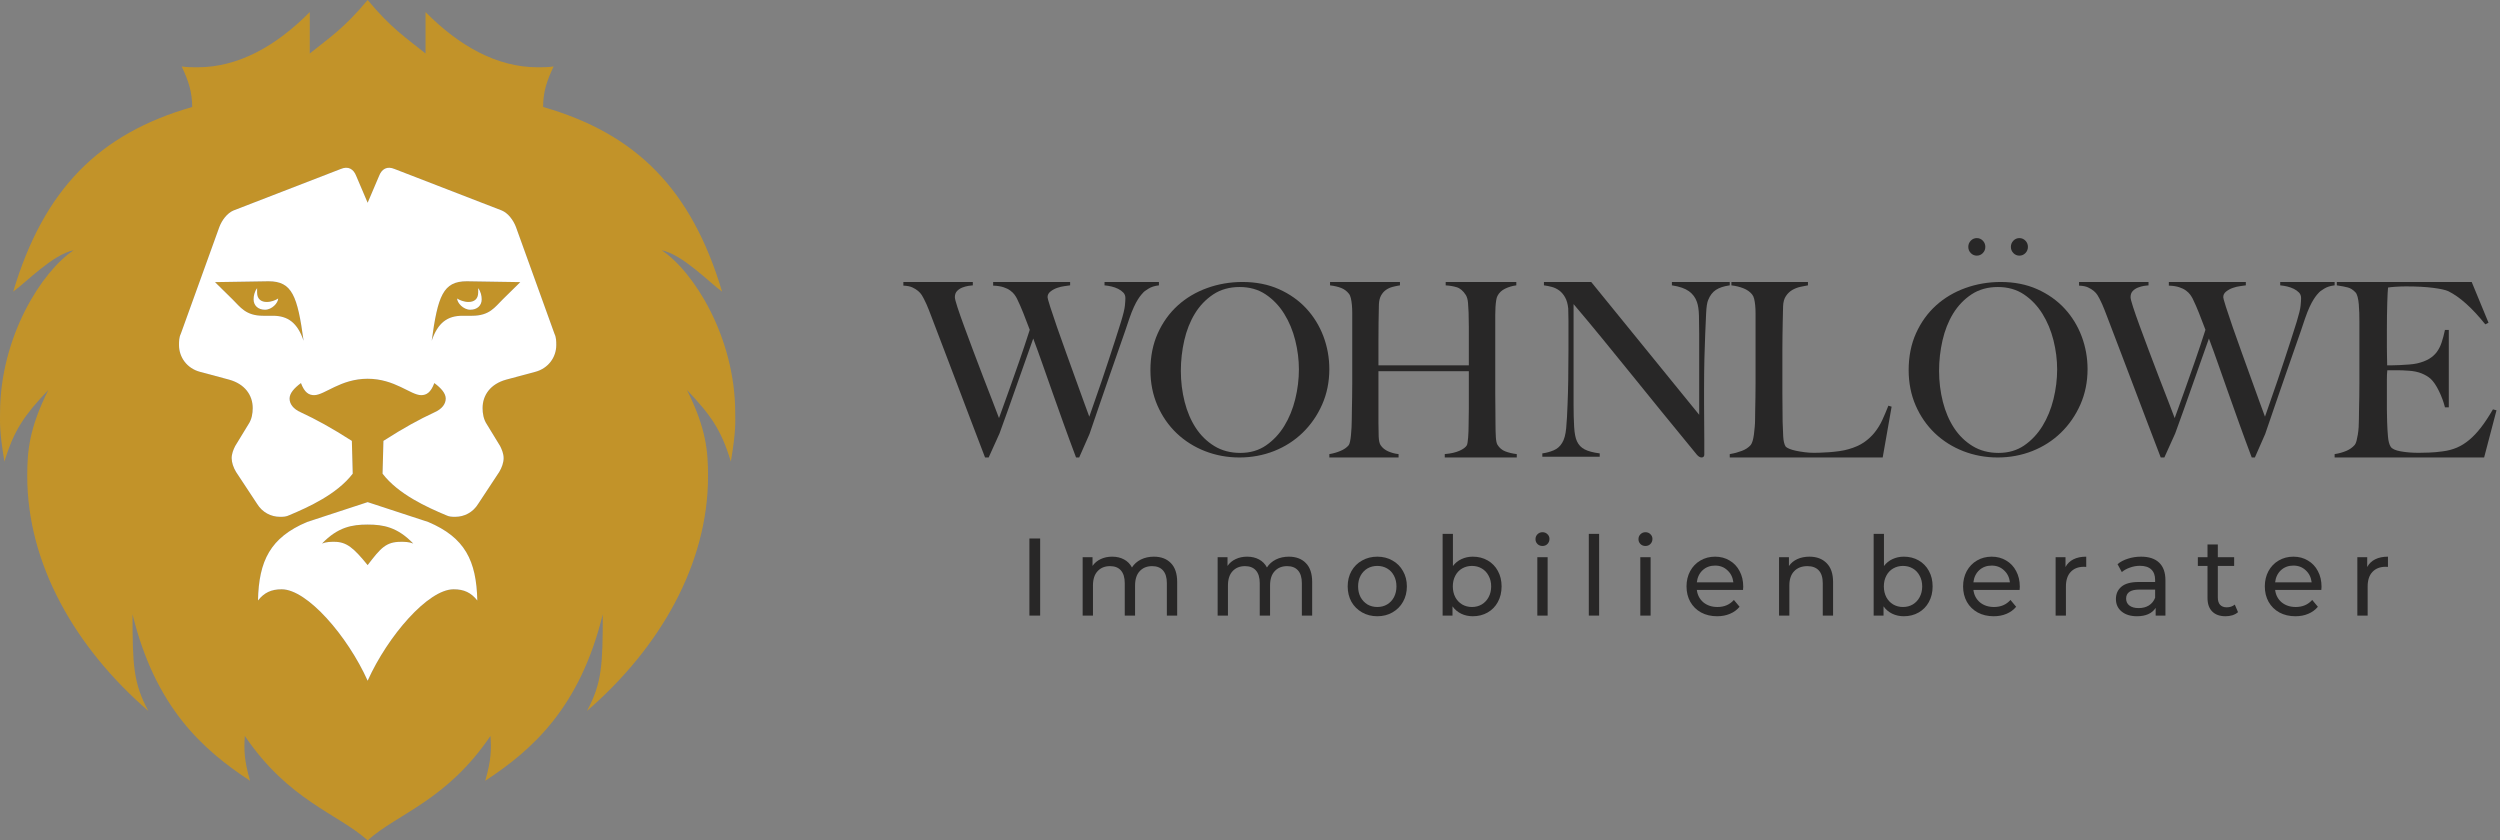<svg width="357" height="120" viewBox="0 0 357 120" fill="none" xmlns="http://www.w3.org/2000/svg">
<rect x="0" y="0" width="357" height="120" fill="#808080" stroke="none"/>
<path fill-rule="evenodd" clip-rule="evenodd" d="M65.278 42.628C65.654 42.875 66.281 43.121 66.907 43.121C67.659 43.121 68.285 42.751 68.285 41.766V41.15C68.661 41.642 68.787 42.258 68.787 42.751C68.787 43.614 68.16 44.23 67.157 44.23C66.155 44.23 65.278 43.244 65.278 42.628ZM61.646 48.665C62.522 46.078 63.901 45.092 66.03 45.092H67.409C69.914 45.092 70.666 43.861 71.793 42.751L74.299 40.287L66.656 40.164C63.274 40.164 62.522 42.258 61.646 48.665ZM45.986 77.618C46.612 77.371 47.238 77.371 47.739 77.371C49.493 77.371 50.496 78.234 52.5 80.698C54.38 78.234 55.131 77.371 57.261 77.371C57.762 77.371 58.388 77.371 59.014 77.618C56.76 75.277 54.755 74.907 52.5 74.907C50.245 74.907 48.24 75.277 45.986 77.618ZM36.84 85.749C36.966 80.082 38.594 76.756 43.855 74.538L52.5 71.704L61.145 74.538C66.406 76.756 68.034 80.082 68.16 85.749C67.283 84.641 66.281 84.148 64.777 84.148C61.145 84.148 55.381 90.8 52.5 97.207C49.619 90.8 43.855 84.148 40.223 84.148C38.719 84.148 37.717 84.641 36.84 85.749ZM36.214 42.751C36.214 42.258 36.339 41.642 36.715 41.15V41.766C36.715 42.751 37.341 43.121 38.093 43.121C38.719 43.121 39.346 42.875 39.721 42.628C39.721 43.244 38.845 44.23 37.842 44.23C36.84 44.23 36.214 43.614 36.214 42.751ZM30.702 40.287L33.207 42.751C34.334 43.861 35.087 45.092 37.592 45.092H38.97C41.099 45.092 42.477 46.078 43.355 48.665C42.477 42.258 41.726 40.164 38.344 40.164L30.702 40.287ZM25.565 49.281C25.565 48.788 25.565 48.173 25.816 47.679L31.328 32.403C31.704 31.417 32.455 30.431 33.332 30.061L48.617 24.148C49.744 23.655 50.496 24.148 50.871 25.133L52.5 28.953L54.129 25.133C54.504 24.148 55.255 23.655 56.384 24.148L71.668 30.061C72.545 30.431 73.296 31.417 73.672 32.403L79.184 47.679C79.435 48.173 79.435 48.788 79.435 49.281C79.435 51.006 78.308 52.607 76.428 53.1L72.294 54.209C70.039 54.825 68.912 56.427 68.912 58.275C68.912 59.014 69.037 59.877 69.537 60.615L71.417 63.696C71.668 64.189 71.918 64.805 71.918 65.421C71.918 66.037 71.668 66.776 71.291 67.392L68.285 71.951C67.534 73.183 66.281 73.799 65.028 73.799C64.527 73.799 64.151 73.799 63.65 73.552C61.019 72.443 56.885 70.595 54.63 67.639L54.755 62.957C57.637 61.109 59.891 59.877 62.021 58.891C63.149 58.398 63.65 57.659 63.65 56.92C63.65 56.181 63.024 55.441 62.021 54.702C61.52 56.057 60.894 56.427 60.142 56.427C58.639 56.427 56.384 54.086 52.5 54.086C48.617 54.086 46.361 56.427 44.858 56.427C44.106 56.427 43.48 56.057 42.979 54.702C41.976 55.441 41.35 56.181 41.35 56.92C41.35 57.659 41.852 58.398 42.979 58.891C45.109 59.877 47.363 61.109 50.245 62.957L50.37 67.639C48.116 70.595 43.981 72.443 41.35 73.552C40.849 73.799 40.473 73.799 39.972 73.799C38.719 73.799 37.467 73.183 36.715 71.951L33.708 67.392C33.332 66.776 33.082 66.037 33.082 65.421C33.082 64.805 33.332 64.189 33.583 63.696L35.462 60.615C35.963 59.877 36.089 59.014 36.089 58.275C36.089 56.427 34.961 54.825 32.706 54.209L28.572 53.1C26.692 52.607 25.565 51.006 25.565 49.281ZM0.008 59.014C0.008 60.246 -0.118 61.478 0.634 65.913C2.012 61.355 3.516 59.26 6.898 55.688C4.143 61.232 3.892 64.435 3.892 68.008C3.892 80.575 10.782 92.526 21.18 101.52C19.051 97.576 18.925 94.989 18.925 87.721C22.182 101.026 28.947 107.064 35.712 111.498C34.836 108.542 34.836 106.94 34.961 105.092C41.225 114.333 48.24 116.181 52.5 120C56.76 116.181 63.775 114.333 70.039 105.092C70.164 106.94 70.164 108.542 69.288 111.498C76.053 107.064 82.818 101.026 86.075 87.721C86.075 94.989 85.949 97.576 83.819 101.52C94.218 92.526 101.108 80.575 101.108 68.008C101.108 64.435 100.858 61.232 98.101 55.688C101.484 59.26 102.988 61.355 104.366 65.913C105.118 61.478 104.992 60.246 104.992 59.014C104.992 48.049 98.979 38.685 94.469 35.729C97.476 36.344 101.234 40.287 103.113 41.642C98.728 26.981 90.835 19.097 77.556 15.277C77.556 13.182 78.057 11.581 79.06 9.487C78.308 9.61 77.556 9.61 76.803 9.61C70.916 9.61 65.529 6.53 60.768 1.725V7.639C58.012 5.42 55.883 4.065 52.5 0C49.118 4.065 46.988 5.42 44.232 7.639V1.725C39.471 6.53 34.084 9.61 28.196 9.61C27.444 9.61 26.692 9.61 25.94 9.487C26.943 11.581 27.444 13.182 27.444 15.277C14.165 19.097 6.272 26.981 1.887 41.642C3.766 40.287 7.525 36.344 10.531 35.729C6.022 38.685 0.008 48.049 0.008 59.014Z" fill="#C29329"/>
<path fill-rule="evenodd" clip-rule="evenodd" d="M65.278 42.628C65.654 42.875 66.28 43.121 66.907 43.121C67.658 43.121 68.285 42.751 68.285 41.766V41.149C68.661 41.642 68.786 42.258 68.786 42.751C68.786 43.614 68.159 44.23 67.157 44.23C66.155 44.23 65.278 43.244 65.278 42.628ZM61.645 48.665C62.522 46.078 63.9 45.092 66.029 45.092H67.408C69.914 45.092 70.665 43.86 71.793 42.751L74.299 40.287L66.656 40.164C63.274 40.164 62.522 42.258 61.645 48.665ZM45.985 77.618C46.612 77.371 47.238 77.371 47.739 77.371C49.493 77.371 50.495 78.234 52.5 80.698C54.379 78.234 55.13 77.371 57.261 77.371C57.762 77.371 58.388 77.371 59.013 77.618C56.759 75.277 54.755 74.907 52.5 74.907C50.245 74.907 48.24 75.277 45.985 77.618ZM36.84 85.749C36.965 80.082 38.593 76.756 43.855 74.538L52.5 71.704L61.144 74.538C66.406 76.756 68.034 80.082 68.159 85.749C67.283 84.64 66.28 84.148 64.777 84.148C61.144 84.148 55.381 90.8 52.5 97.207C49.619 90.8 43.855 84.148 40.222 84.148C38.719 84.148 37.717 84.64 36.84 85.749ZM36.213 42.751C36.213 42.258 36.339 41.642 36.714 41.149V41.766C36.714 42.751 37.341 43.121 38.092 43.121C38.719 43.121 39.346 42.875 39.721 42.628C39.721 43.244 38.844 44.23 37.842 44.23C36.84 44.23 36.213 43.614 36.213 42.751ZM30.701 40.287L33.206 42.751C34.334 43.86 35.086 45.092 37.591 45.092H38.97C41.099 45.092 42.477 46.078 43.355 48.665C42.477 42.258 41.726 40.164 38.343 40.164L30.701 40.287ZM25.564 49.281C25.564 48.788 25.564 48.173 25.815 47.679L31.327 32.402C31.704 31.417 32.455 30.431 33.332 30.061L48.616 24.148C49.743 23.655 50.495 24.148 50.871 25.133L52.5 28.953L54.128 25.133C54.504 24.148 55.255 23.655 56.384 24.148L71.668 30.061C72.544 30.431 73.296 31.417 73.672 32.402L79.184 47.679C79.435 48.173 79.435 48.788 79.435 49.281C79.435 51.006 78.307 52.607 76.428 53.1L72.294 54.209C70.039 54.825 68.912 56.427 68.912 58.275C68.912 59.014 69.036 59.877 69.537 60.615L71.417 63.696C71.668 64.189 71.918 64.805 71.918 65.42C71.918 66.037 71.668 66.775 71.291 67.392L68.285 71.951C67.534 73.183 66.28 73.799 65.028 73.799C64.527 73.799 64.151 73.799 63.65 73.552C61.019 72.443 56.885 70.595 54.629 67.639L54.755 62.957C57.636 61.109 59.891 59.877 62.021 58.891C63.149 58.398 63.65 57.659 63.65 56.919C63.65 56.181 63.023 55.441 62.021 54.702C61.52 56.057 60.893 56.427 60.142 56.427C58.639 56.427 56.384 54.086 52.5 54.086C48.616 54.086 46.361 56.427 44.857 56.427C44.106 56.427 43.48 56.057 42.978 54.702C41.976 55.441 41.35 56.181 41.35 56.919C41.35 57.659 41.851 58.398 42.978 58.891C45.108 59.877 47.363 61.109 50.245 62.957L50.37 67.639C48.115 70.595 43.981 72.443 41.35 73.552C40.849 73.799 40.473 73.799 39.971 73.799C38.719 73.799 37.467 73.183 36.714 71.951L33.708 67.392C33.332 66.775 33.082 66.037 33.082 65.42C33.082 64.805 33.332 64.189 33.583 63.696L35.462 60.615C35.963 59.877 36.089 59.014 36.089 58.275C36.089 56.427 34.961 54.825 32.706 54.209L28.571 53.1C26.692 52.607 25.564 51.006 25.564 49.281Z" fill="white"/>
<path fill-rule="evenodd" clip-rule="evenodd" d="M214.963 64.459C214.495 64.281 214.118 63.965 213.842 63.518C213.717 63.323 213.638 62.945 213.606 62.396C213.573 61.838 213.557 61.216 213.557 60.548C213.557 59.736 213.551 58.968 213.54 58.263C213.529 57.589 213.523 56.914 213.523 56.258V44.942C213.523 44.573 213.535 44.208 213.556 43.857C213.578 43.503 213.61 43.18 213.655 42.895C213.697 42.617 213.76 42.399 213.845 42.244C214.078 41.799 214.445 41.454 214.935 41.219C215.432 40.982 215.947 40.827 216.467 40.759L216.529 40.75V40.266H206.445V40.756L206.513 40.759C207.009 40.782 207.516 40.868 208.016 41.016C208.504 41.161 208.947 41.541 209.33 42.143C209.499 42.431 209.601 42.81 209.633 43.269C209.665 43.72 209.693 44.179 209.716 44.633C209.738 45.411 209.749 46.078 209.749 46.672V52.17H196.842V48.748C196.842 47.862 196.847 46.96 196.859 46.068C196.869 45.12 196.886 44.241 196.908 43.457C196.929 42.941 197.037 42.511 197.228 42.177C197.42 41.842 197.657 41.576 197.933 41.387C198.212 41.197 198.527 41.054 198.87 40.965C199.217 40.874 199.548 40.804 199.853 40.759L199.914 40.749V40.266H189.929V40.751L189.992 40.759C190.556 40.827 191.067 40.947 191.512 41.118C191.949 41.286 192.322 41.564 192.621 41.944C192.746 42.097 192.841 42.314 192.904 42.589C192.969 42.876 193.019 43.199 193.051 43.547C193.084 43.903 193.1 44.29 193.1 44.7V54.7C193.1 55.375 193.095 56.055 193.084 56.723C193.073 57.381 193.062 57.986 193.051 58.54C193.04 59.08 193.034 59.523 193.034 59.856C193.034 60.217 193.023 60.606 193.002 61.011C192.978 61.425 192.952 61.791 192.919 62.133C192.887 62.474 192.842 62.779 192.788 63.041C192.735 63.295 192.668 63.477 192.589 63.58C192.333 63.894 191.953 64.16 191.459 64.373C190.962 64.589 190.434 64.745 189.889 64.837L189.83 64.846V65.328H199.716V64.842L199.652 64.836C199.198 64.79 198.727 64.663 198.251 64.46C197.782 64.258 197.414 63.964 197.159 63.585C196.991 63.344 196.896 62.916 196.875 62.31C196.853 61.696 196.842 61.045 196.842 60.376V53.009H209.749V58.403C209.749 59.195 209.737 59.986 209.716 60.756C209.716 61.025 209.71 61.315 209.699 61.618C209.688 61.913 209.671 62.204 209.65 62.48C209.628 62.752 209.601 62.994 209.568 63.201C209.529 63.445 209.489 63.546 209.462 63.59C209.294 63.874 208.939 64.138 208.405 64.374C207.864 64.611 207.183 64.767 206.378 64.836L206.313 64.841V65.328H216.595V64.843L216.533 64.836C215.966 64.767 215.438 64.639 214.963 64.459Z" fill="#282727"/>
<path fill-rule="evenodd" clip-rule="evenodd" d="M165.497 40.749V40.266H157.726V40.751L157.793 40.757C158.066 40.779 158.377 40.831 158.719 40.91C159.059 40.99 159.38 41.104 159.673 41.249C159.964 41.394 160.213 41.575 160.414 41.785C160.608 41.989 160.706 42.255 160.706 42.579C160.706 42.805 160.683 43.162 160.637 43.64C160.591 44.117 160.406 44.888 160.085 45.935C159.826 46.78 159.54 47.678 159.237 48.605L158.301 51.465C157.995 52.401 157.681 53.346 157.366 54.272C157.063 55.166 156.771 56.006 156.5 56.77C156.24 57.5 156.019 58.137 155.841 58.667C155.718 59.035 155.621 59.314 155.55 59.501C155.387 59.06 155.149 58.414 154.838 57.562C154.483 56.599 154.081 55.485 153.642 54.254C153.2 53.016 152.733 51.723 152.256 50.411C151.767 49.069 151.324 47.823 150.94 46.707C150.554 45.592 150.227 44.619 149.969 43.814C149.658 42.843 149.592 42.531 149.592 42.441C149.592 42.117 149.724 41.854 149.998 41.637C150.28 41.413 150.599 41.237 150.946 41.115C151.297 40.991 151.654 40.905 152.005 40.86C152.358 40.815 152.61 40.78 152.753 40.756L152.815 40.746V40.266H141.821V40.789L141.892 40.791C142.435 40.814 142.906 40.888 143.293 41.012C143.675 41.135 144 41.294 144.259 41.484C144.517 41.674 144.722 41.871 144.867 42.07C145.014 42.273 145.134 42.467 145.224 42.646C145.546 43.311 145.849 43.999 146.123 44.691C146.399 45.389 146.71 46.197 147.049 47.096C146.546 48.665 146.036 50.192 145.533 51.636C145.019 53.109 144.553 54.431 144.147 55.564C143.731 56.724 143.384 57.689 143.107 58.458C142.898 59.04 142.748 59.454 142.657 59.7C142.406 59.026 142.092 58.203 141.721 57.251C141.305 56.182 140.861 55.034 140.387 53.805C139.912 52.572 139.435 51.315 138.967 50.066C138.494 48.803 138.06 47.637 137.668 46.568C137.279 45.514 136.959 44.599 136.716 43.849C136.477 43.113 136.355 42.639 136.355 42.441C136.355 42.071 136.459 41.776 136.664 41.562C136.875 41.341 137.128 41.173 137.417 41.063C137.708 40.951 137.995 40.871 138.269 40.825C138.541 40.78 138.735 40.757 138.845 40.757H138.919V40.266H129V40.789L129.071 40.791C129.567 40.814 129.977 40.899 130.29 41.044C130.606 41.189 130.881 41.36 131.105 41.55C131.33 41.74 131.506 41.938 131.627 42.135C131.753 42.34 131.851 42.512 131.918 42.647C132.049 42.906 132.177 43.171 132.299 43.437C132.414 43.691 132.524 43.956 132.626 44.224C132.73 44.5 132.845 44.799 132.973 45.122C133.099 45.443 133.244 45.822 133.405 46.258C133.96 47.706 134.514 49.159 135.068 50.617L136.784 55.132C137.223 56.286 137.673 57.476 138.137 58.7L138.621 59.974C139.254 61.647 139.935 63.432 140.648 65.281L140.666 65.328H141.18L142.727 61.903C143.12 60.823 143.524 59.703 143.94 58.542C144.358 57.377 144.777 56.189 145.187 55.009C145.601 53.821 146.021 52.633 146.435 51.477C146.807 50.44 147.18 49.386 147.546 48.344C148.001 49.555 148.454 50.805 148.894 52.063C149.356 53.385 149.835 54.746 150.332 56.147C150.829 57.548 151.348 59.008 151.892 60.524C152.426 62.016 153.014 63.616 153.642 65.281L153.66 65.328H154.106L155.583 61.97C156.015 60.681 156.493 59.284 157.004 57.818C157.511 56.359 158.014 54.906 158.511 53.458C158.994 52.05 159.489 50.629 159.983 49.238C160.464 47.885 160.895 46.626 161.266 45.498C161.494 44.838 161.715 44.277 161.922 43.833C162.127 43.389 162.324 43.022 162.505 42.74C162.687 42.458 162.848 42.234 162.985 42.075C163.122 41.916 163.226 41.802 163.299 41.727C163.343 41.669 163.499 41.536 163.99 41.229C164.383 40.983 164.868 40.824 165.432 40.757L165.497 40.749Z" fill="#282727"/>
<path fill-rule="evenodd" clip-rule="evenodd" d="M288.371 36.506C288.704 36.506 288.994 36.383 289.231 36.139H289.231C289.467 35.895 289.587 35.597 289.587 35.253C289.587 34.909 289.467 34.611 289.231 34.368C288.994 34.124 288.704 34 288.371 34C288.037 34 287.748 34.124 287.511 34.368C287.274 34.611 287.154 34.909 287.154 35.253C287.154 35.598 287.274 35.895 287.511 36.139C287.748 36.383 288.037 36.506 288.371 36.506Z" fill="#282727"/>
<path fill-rule="evenodd" clip-rule="evenodd" d="M282.289 36.506C282.623 36.506 282.912 36.383 283.149 36.139C283.385 35.895 283.505 35.597 283.505 35.253C283.505 34.91 283.385 34.612 283.149 34.368C282.912 34.124 282.623 34 282.289 34C281.956 34 281.666 34.124 281.429 34.368C281.192 34.612 281.072 34.91 281.072 35.253C281.072 35.597 281.192 35.895 281.429 36.139C281.666 36.383 281.956 36.506 282.289 36.506Z" fill="#282727"/>
<path fill-rule="evenodd" clip-rule="evenodd" d="M185.484 52.746C185.484 54.157 185.308 55.588 184.96 57C184.614 58.41 184.087 59.697 183.394 60.828C182.703 61.956 181.826 62.889 180.79 63.604C179.757 64.315 178.523 64.676 177.122 64.676C175.72 64.676 174.473 64.348 173.417 63.703C172.359 63.056 171.466 62.186 170.764 61.114C170.059 60.04 169.522 58.781 169.165 57.373C168.806 55.962 168.625 54.474 168.625 52.949C168.625 51.493 168.79 50.032 169.114 48.609C169.438 47.187 169.948 45.9 170.63 44.782C171.31 43.667 172.192 42.744 173.25 42.042C174.306 41.341 175.574 40.986 177.021 40.986C178.443 40.986 179.695 41.341 180.74 42.041C181.788 42.744 182.675 43.673 183.378 44.8C184.082 45.93 184.614 47.206 184.961 48.593C185.308 49.983 185.484 51.381 185.484 52.746ZM186.523 44.034C185.459 42.891 184.146 41.967 182.622 41.288C181.097 40.61 179.348 40.266 177.427 40.266C175.665 40.266 173.965 40.558 172.373 41.134C170.779 41.711 169.369 42.548 168.182 43.623C166.995 44.699 166.037 46.03 165.337 47.58C164.636 49.13 164.28 50.902 164.28 52.848C164.28 54.681 164.619 56.384 165.286 57.911C165.952 59.438 166.875 60.769 168.029 61.867C169.183 62.966 170.547 63.827 172.083 64.425C173.619 65.024 175.269 65.328 176.987 65.328C178.726 65.328 180.394 65.019 181.942 64.408C183.491 63.796 184.866 62.913 186.029 61.783C187.195 60.65 188.129 59.296 188.806 57.759C189.484 56.221 189.828 54.523 189.828 52.712C189.828 51.084 189.542 49.501 188.977 48.008C188.412 46.516 187.587 45.179 186.523 44.034Z" fill="#282727"/>
<path fill-rule="evenodd" clip-rule="evenodd" d="M238.747 40.747L238.807 40.757C239.839 40.915 240.639 41.195 241.184 41.589C241.726 41.98 242.108 42.495 242.321 43.122C242.492 43.595 242.59 44.253 242.611 45.079C242.633 45.926 242.645 46.812 242.645 47.714V59.232L227.244 40.291L227.223 40.266H220.473V40.748L220.534 40.757C220.881 40.803 221.248 40.878 221.622 40.978C221.995 41.08 222.345 41.25 222.664 41.485C222.981 41.718 223.26 42.046 223.495 42.461C223.73 42.877 223.88 43.417 223.944 44.064C223.966 44.728 223.977 45.295 223.977 45.749V49.955C223.977 51.482 223.966 52.936 223.944 54.277C223.922 55.618 223.889 56.794 223.846 57.775C223.802 59.071 223.737 60.206 223.65 61.147C223.564 62.073 223.37 62.78 223.07 63.252C222.774 63.742 222.367 64.097 221.86 64.308C221.345 64.523 220.822 64.666 220.305 64.735L220.244 64.743V65.225H228.44V64.742L228.378 64.735C227.494 64.621 226.791 64.432 226.288 64.173C225.792 63.918 225.423 63.529 225.19 63.017C224.977 62.568 224.841 61.871 224.788 60.943C224.734 60.013 224.706 58.947 224.706 57.777V43.426C226.142 45.117 227.521 46.772 228.808 48.348C230.14 49.979 231.499 51.651 232.885 53.361C234.271 55.073 235.729 56.871 237.257 58.755C238.774 60.624 240.482 62.711 242.337 64.962C242.571 65.209 242.78 65.328 242.976 65.328C243.104 65.328 243.203 65.292 243.271 65.221C243.339 65.15 243.373 65.057 243.373 64.945V62.706C243.373 61.882 243.367 61.041 243.357 60.206C243.346 59.395 243.341 58.566 243.341 57.743V55.537C243.341 53.993 243.357 52.538 243.389 51.214C243.424 49.835 243.462 48.691 243.504 47.717C243.548 46.661 243.591 45.667 243.635 44.737C243.678 43.82 243.775 43.185 243.925 42.848C244.179 42.201 244.55 41.714 245.027 41.4C245.507 41.086 246.153 40.87 246.948 40.757L247.008 40.748V40.266H238.747V40.747Z" fill="#282727"/>
<path fill-rule="evenodd" clip-rule="evenodd" d="M325.615 40.751L325.682 40.757C325.955 40.78 326.266 40.831 326.608 40.91C326.947 40.99 327.268 41.103 327.562 41.249C327.852 41.394 328.102 41.575 328.304 41.785C328.5 41.991 328.595 42.251 328.595 42.579C328.595 42.804 328.572 43.161 328.526 43.64C328.481 44.117 328.295 44.889 327.974 45.935C327.72 46.764 327.435 47.662 327.126 48.605L326.19 51.465C325.88 52.413 325.565 53.358 325.255 54.272C324.947 55.181 324.656 56.021 324.389 56.77C324.125 57.511 323.904 58.149 323.731 58.667C323.605 59.041 323.508 59.316 323.439 59.501C323.276 59.06 323.039 58.414 322.726 57.562C322.352 56.544 321.95 55.431 321.531 54.254C321.092 53.025 320.629 51.744 320.145 50.411C319.659 49.078 319.216 47.832 318.829 46.708C318.438 45.577 318.111 44.603 317.859 43.814C317.547 42.844 317.481 42.532 317.481 42.441C317.481 42.117 317.614 41.854 317.886 41.637C318.169 41.413 318.488 41.237 318.835 41.115C319.187 40.991 319.543 40.905 319.893 40.86C320.247 40.815 320.499 40.78 320.642 40.756L320.704 40.746V40.266H309.71V40.789L309.781 40.791C310.324 40.814 310.795 40.888 311.182 41.012C311.564 41.135 311.889 41.294 312.148 41.484C312.406 41.674 312.611 41.871 312.756 42.07C312.902 42.272 313.022 42.466 313.113 42.645C313.437 43.313 313.738 44.001 314.011 44.691C314.281 45.372 314.593 46.181 314.938 47.096C314.432 48.67 313.922 50.198 313.421 51.636C312.895 53.146 312.442 54.431 312.036 55.564C311.62 56.724 311.273 57.689 310.996 58.458C310.791 59.026 310.639 59.448 310.546 59.701C310.292 59.02 309.978 58.196 309.61 57.251C309.194 56.182 308.749 55.034 308.275 53.805C307.8 52.572 307.323 51.315 306.855 50.066C306.382 48.803 305.948 47.637 305.556 46.568C305.162 45.498 304.842 44.583 304.604 43.849C304.365 43.113 304.244 42.641 304.244 42.441C304.244 42.071 304.348 41.776 304.552 41.562C304.764 41.34 305.017 41.173 305.306 41.063C305.597 40.951 305.884 40.871 306.157 40.825C306.428 40.78 306.623 40.757 306.734 40.757H306.808V40.266H296.889V40.789L296.959 40.791C297.455 40.814 297.866 40.899 298.178 41.044C298.495 41.19 298.769 41.36 298.993 41.55C299.218 41.74 299.394 41.937 299.515 42.135C299.642 42.341 299.739 42.513 299.807 42.647C299.936 42.902 300.06 43.16 300.187 43.437C300.306 43.698 300.415 43.963 300.514 44.224C300.618 44.501 300.733 44.799 300.861 45.122C300.988 45.443 301.132 45.822 301.295 46.259C301.849 47.706 302.403 49.159 302.957 50.617L304.672 55.132C305.111 56.286 305.562 57.476 306.026 58.7L306.508 59.974C307.127 61.606 307.809 63.391 308.536 65.281L308.554 65.328H309.069L310.615 61.903C311.008 60.823 311.412 59.703 311.828 58.542C312.246 57.378 312.666 56.189 313.076 55.009C313.514 53.754 313.922 52.598 314.323 51.477C314.704 50.415 315.078 49.362 315.434 48.344C315.892 49.563 316.345 50.813 316.782 52.063C317.245 53.385 317.723 54.746 318.221 56.147C318.717 57.548 319.237 59.008 319.78 60.524C320.315 62.02 320.905 63.62 321.531 65.281L321.549 65.328H321.995L323.471 61.97C323.906 60.675 324.384 59.279 324.893 57.818C325.4 56.359 325.903 54.906 326.4 53.458C326.878 52.064 327.374 50.644 327.872 49.238C328.348 47.896 328.78 46.638 329.155 45.498C329.384 44.835 329.605 44.276 329.81 43.833C330.022 43.379 330.213 43.022 330.395 42.74C330.575 42.459 330.736 42.236 330.874 42.075C331.015 41.911 331.116 41.801 331.189 41.727C331.232 41.669 331.387 41.536 331.879 41.229C332.272 40.983 332.757 40.824 333.321 40.757L333.386 40.749V40.266H325.615V40.751Z" fill="#282727"/>
<path fill-rule="evenodd" clip-rule="evenodd" d="M355.993 58.455L355.964 58.505C355.391 59.489 354.827 60.342 354.288 61.04C353.752 61.735 353.19 62.33 352.618 62.811C352.048 63.289 351.447 63.663 350.834 63.924C350.218 64.186 349.537 64.365 348.807 64.455C348.145 64.547 347.5 64.605 346.89 64.627C346.294 64.65 345.788 64.662 345.385 64.662C344.467 64.662 343.608 64.592 342.833 64.456C342.071 64.321 341.586 64.1 341.391 63.796C341.19 63.486 341.06 63.002 341.004 62.359C340.946 61.706 340.905 61.003 340.883 60.272C340.883 60.042 340.877 59.756 340.865 59.421C340.853 59.09 340.847 58.736 340.847 58.369V54.217C340.847 53.64 340.868 53.188 340.908 52.871H342.438C342.657 52.871 342.889 52.877 343.128 52.888C343.358 52.9 343.647 52.918 343.994 52.94C344.678 52.986 345.283 53.112 345.791 53.315C346.301 53.519 346.742 53.783 347.102 54.096C347.51 54.482 347.907 55.068 348.282 55.84C348.659 56.613 348.942 57.377 349.126 58.11L349.14 58.165H349.688V47.117H349.138L349.126 47.176C348.99 47.811 348.833 48.397 348.661 48.916C348.49 49.425 348.26 49.878 347.977 50.262C347.696 50.644 347.324 50.975 346.872 51.246C346.416 51.519 345.841 51.737 345.16 51.895C344.861 51.963 344.486 52.016 344.045 52.049C343.565 52.086 343.123 52.114 342.694 52.135C342.256 52.158 341.855 52.17 341.502 52.17H340.883V51.863C340.883 51.656 340.877 51.358 340.865 50.978C340.853 50.6 340.847 50.106 340.847 49.51V47.295C340.847 45.781 340.866 44.431 340.9 43.283C340.933 42.17 340.971 41.442 341.014 41.06C341.247 41.018 341.605 40.981 342.079 40.95C342.595 40.916 343.101 40.898 343.582 40.898C345.096 40.898 346.399 40.968 347.456 41.105C348.506 41.242 349.233 41.403 349.616 41.582C351.24 42.382 353.005 43.958 354.861 46.269L354.899 46.315L355.36 46.085L352.958 40.266H333.697V40.749L333.76 40.759C334.378 40.85 334.889 40.949 335.277 41.051C335.655 41.151 336.016 41.383 336.354 41.741C336.482 41.869 336.585 42.085 336.663 42.383C336.743 42.688 336.8 43.039 336.834 43.426C336.868 43.807 336.891 44.225 336.904 44.667C336.915 45.103 336.921 45.533 336.921 45.946V54.7C336.921 55.389 336.915 56.07 336.904 56.723L336.895 57.185C336.886 57.667 336.877 58.118 336.869 58.54C336.857 59.077 336.852 59.519 336.852 59.856C336.852 60.215 336.84 60.592 336.817 60.977C336.794 61.352 336.754 61.715 336.697 62.059C336.639 62.406 336.575 62.712 336.508 62.97C336.441 63.223 336.353 63.417 336.246 63.545C335.93 63.905 335.525 64.19 335.042 64.391C334.553 64.596 334.016 64.746 333.447 64.837L333.385 64.846V65.328H354.733L356.481 58.664L356.5 58.593L355.993 58.455Z" fill="#282727"/>
<path fill-rule="evenodd" clip-rule="evenodd" d="M269.635 57.995C269.368 58.678 269.084 59.346 268.792 59.98C268.502 60.608 268.141 61.197 267.719 61.731C267.297 62.265 266.784 62.743 266.196 63.152C265.608 63.561 264.859 63.895 263.967 64.146C263.591 64.259 263.151 64.351 262.659 64.42C262.167 64.489 261.679 64.541 261.21 64.576C260.736 64.61 260.3 64.634 259.911 64.644C259.54 64.655 259.242 64.662 259.051 64.662C258.602 64.662 258.15 64.633 257.707 64.576C257.254 64.518 256.835 64.449 256.461 64.369C256.085 64.29 255.76 64.193 255.494 64.079C255.236 63.97 255.063 63.86 254.985 63.762C254.791 63.451 254.675 62.963 254.642 62.309C254.607 61.622 254.579 60.913 254.557 60.202C254.557 59.421 254.552 58.705 254.54 58.073C254.529 57.46 254.524 56.837 254.524 56.222V49.925C254.524 49.219 254.529 48.543 254.54 47.92L254.574 45.947C254.586 45.267 254.603 44.523 254.625 43.734C254.647 43.128 254.784 42.635 255.035 42.268C255.286 41.899 255.59 41.609 255.941 41.407C256.293 41.205 256.673 41.056 257.071 40.966C257.472 40.874 257.823 40.805 258.115 40.759L258.176 40.748V40.266H247.245V40.751L247.308 40.759C247.885 40.827 248.442 40.966 248.964 41.17C249.479 41.372 249.896 41.667 250.203 42.048C250.331 42.201 250.428 42.412 250.493 42.675C250.559 42.948 250.61 43.265 250.643 43.617C250.677 43.972 250.694 44.359 250.694 44.769V54.7C250.694 55.389 250.688 56.07 250.677 56.723C250.665 57.381 250.654 57.986 250.643 58.54C250.632 59.07 250.626 59.512 250.626 59.856C250.626 60.218 250.609 60.594 250.575 60.975C250.542 61.349 250.503 61.714 250.457 62.061C250.413 62.401 250.351 62.706 250.274 62.967C250.199 63.22 250.106 63.416 250.002 63.545C249.694 63.903 249.266 64.187 248.729 64.389C248.182 64.595 247.624 64.745 247.069 64.837L247.008 64.846V65.328H268.849L270.112 58.139L270.123 58.074L269.66 57.932L269.635 57.995Z" fill="#282727"/>
<path fill-rule="evenodd" clip-rule="evenodd" d="M293.76 52.746C293.76 54.156 293.584 55.587 293.237 57C292.889 58.412 292.362 59.7 291.67 60.828C290.978 61.956 290.102 62.89 289.066 63.604C288.034 64.315 286.8 64.676 285.398 64.676C283.996 64.676 282.749 64.348 281.693 63.703C280.635 63.057 279.742 62.186 279.04 61.114C278.335 60.039 277.797 58.78 277.44 57.373C277.082 55.962 276.9 54.474 276.9 52.949C276.9 51.494 277.065 50.033 277.39 48.609C277.714 47.187 278.223 45.9 278.905 44.782C279.586 43.667 280.467 42.744 281.526 42.042C282.582 41.341 283.85 40.986 285.296 40.986C286.719 40.986 287.971 41.341 289.016 42.041C290.064 42.744 290.951 43.672 291.654 44.8C292.356 45.927 292.889 47.204 293.237 48.593C293.584 49.984 293.76 51.382 293.76 52.746ZM294.799 44.034C293.734 42.89 292.422 41.966 290.897 41.288C289.372 40.61 287.625 40.266 285.703 40.266C283.941 40.266 282.24 40.558 280.648 41.134C279.055 41.71 277.646 42.547 276.458 43.623C275.27 44.7 274.312 46.031 273.612 47.58C272.911 49.129 272.556 50.902 272.556 52.848C272.556 54.681 272.894 56.384 273.561 57.911C274.227 59.437 275.15 60.768 276.304 61.867C277.458 62.966 278.822 63.826 280.358 64.425C281.895 65.024 283.545 65.328 285.262 65.328C287.002 65.328 288.669 65.019 290.217 64.408C291.767 63.796 293.142 62.913 294.306 61.783C295.471 60.65 296.405 59.296 297.082 57.759C297.761 56.22 298.104 54.522 298.104 52.712C298.104 51.086 297.818 49.502 297.253 48.008C296.687 46.514 295.862 45.177 294.799 44.034Z" fill="#282727"/>
<path d="M147 76.897H148.534V87.906H147V76.897Z" fill="#282727"/>
<path d="M164.772 79.492C165.795 79.492 166.603 79.796 167.196 80.404C167.799 81.012 168.101 81.913 168.101 83.109V87.906H166.628V83.282C166.628 82.474 166.444 81.866 166.076 81.457C165.718 81.049 165.202 80.844 164.527 80.844C163.78 80.844 163.187 81.085 162.747 81.567C162.308 82.039 162.088 82.721 162.088 83.612V87.906H160.615V83.282C160.615 82.474 160.431 81.866 160.063 81.457C159.705 81.049 159.189 80.844 158.514 80.844C157.767 80.844 157.174 81.085 156.734 81.567C156.294 82.039 156.075 82.721 156.075 83.612V87.906H154.602V79.57H156.013V80.813C156.31 80.383 156.698 80.058 157.179 79.838C157.66 79.607 158.207 79.492 158.82 79.492C159.454 79.492 160.017 79.623 160.508 79.885C160.999 80.147 161.377 80.529 161.643 81.033C161.95 80.55 162.374 80.173 162.916 79.9C163.468 79.628 164.087 79.492 164.772 79.492Z" fill="#282727"/>
<path d="M184.049 79.492C185.072 79.492 185.88 79.796 186.473 80.404C187.076 81.012 187.378 81.913 187.378 83.109V87.906H185.905V83.282C185.905 82.474 185.721 81.866 185.353 81.457C184.995 81.049 184.479 80.844 183.804 80.844C183.057 80.844 182.464 81.085 182.024 81.567C181.584 82.039 181.365 82.721 181.365 83.612V87.906H179.892V83.282C179.892 82.474 179.708 81.866 179.34 81.457C178.982 81.049 178.465 80.844 177.79 80.844C177.044 80.844 176.451 81.085 176.011 81.567C175.571 82.039 175.351 82.721 175.351 83.612V87.906H173.879V79.57H175.29V80.813C175.587 80.383 175.975 80.058 176.456 79.838C176.936 79.607 177.484 79.492 178.097 79.492C178.731 79.492 179.294 79.623 179.785 79.885C180.275 80.147 180.654 80.529 180.92 81.033C181.226 80.55 181.651 80.173 182.193 79.9C182.745 79.628 183.364 79.492 184.049 79.492Z" fill="#282727"/>
<path d="M196.682 88C195.875 88 195.149 87.817 194.504 87.45C193.86 87.083 193.354 86.579 192.986 85.94C192.628 85.29 192.449 84.556 192.449 83.738C192.449 82.92 192.628 82.191 192.986 81.552C193.354 80.902 193.86 80.398 194.504 80.042C195.149 79.675 195.875 79.492 196.682 79.492C197.49 79.492 198.211 79.675 198.845 80.042C199.49 80.398 199.991 80.902 200.349 81.552C200.717 82.191 200.901 82.92 200.901 83.738C200.901 84.556 200.717 85.29 200.349 85.94C199.991 86.579 199.49 87.083 198.845 87.45C198.211 87.817 197.49 88 196.682 88ZM196.682 86.679C197.204 86.679 197.669 86.558 198.078 86.317C198.498 86.066 198.825 85.719 199.06 85.279C199.295 84.828 199.413 84.314 199.413 83.738C199.413 83.161 199.295 82.653 199.06 82.212C198.825 81.761 198.498 81.415 198.078 81.174C197.669 80.933 197.204 80.813 196.682 80.813C196.161 80.813 195.691 80.933 195.271 81.174C194.862 81.415 194.535 81.761 194.289 82.212C194.054 82.653 193.937 83.161 193.937 83.738C193.937 84.314 194.054 84.828 194.289 85.279C194.535 85.719 194.862 86.066 195.271 86.317C195.691 86.558 196.161 86.679 196.682 86.679Z" fill="#282727"/>
<path d="M210.316 79.492C211.103 79.492 211.809 79.67 212.433 80.026C213.057 80.383 213.543 80.881 213.89 81.52C214.248 82.16 214.427 82.899 214.427 83.738C214.427 84.577 214.248 85.321 213.89 85.971C213.543 86.611 213.057 87.109 212.433 87.465C211.809 87.822 211.103 88 210.316 88C209.713 88 209.16 87.879 208.659 87.638C208.158 87.397 207.744 87.046 207.417 86.585V87.906H206.006V76.236H207.478V80.828C207.805 80.388 208.214 80.058 208.705 79.838C209.196 79.607 209.733 79.492 210.316 79.492ZM210.193 86.679C210.715 86.679 211.18 86.558 211.589 86.317C212.009 86.066 212.336 85.719 212.571 85.279C212.816 84.828 212.939 84.314 212.939 83.738C212.939 83.161 212.816 82.653 212.571 82.212C212.336 81.761 212.009 81.415 211.589 81.174C211.18 80.933 210.715 80.813 210.193 80.813C209.682 80.813 209.217 80.933 208.797 81.174C208.378 81.415 208.051 81.761 207.816 82.212C207.58 82.653 207.463 83.161 207.463 83.738C207.463 84.314 207.58 84.828 207.816 85.279C208.051 85.719 208.378 86.066 208.797 86.317C209.217 86.558 209.682 86.679 210.193 86.679Z" fill="#282727"/>
<path d="M219.53 79.57H221.002V87.906H219.53V79.57ZM220.266 77.966C219.98 77.966 219.739 77.872 219.545 77.683C219.361 77.494 219.269 77.263 219.269 76.991C219.269 76.718 219.361 76.487 219.545 76.299C219.739 76.1 219.98 76 220.266 76C220.552 76 220.788 76.094 220.972 76.283C221.166 76.461 221.263 76.687 221.263 76.959C221.263 77.243 221.166 77.484 220.972 77.683C220.788 77.872 220.552 77.966 220.266 77.966Z" fill="#282727"/>
<path d="M226.882 76.236H228.355V87.906H226.882V76.236Z" fill="#282727"/>
<path d="M234.235 79.57H235.707V87.906H234.235V79.57ZM234.971 77.966C234.684 77.966 234.444 77.872 234.25 77.683C234.066 77.494 233.974 77.263 233.974 76.991C233.974 76.718 234.066 76.487 234.25 76.299C234.444 76.1 234.684 76 234.971 76C235.257 76 235.492 76.094 235.676 76.283C235.871 76.461 235.968 76.687 235.968 76.959C235.968 77.243 235.871 77.484 235.676 77.683C235.492 77.872 235.257 77.966 234.971 77.966Z" fill="#282727"/>
<path d="M248.935 83.785C248.935 83.9 248.924 84.052 248.904 84.241H242.308C242.4 84.975 242.712 85.567 243.244 86.018C243.786 86.459 244.455 86.679 245.253 86.679C246.225 86.679 247.007 86.343 247.6 85.672L248.413 86.647C248.045 87.088 247.585 87.423 247.032 87.654C246.49 87.885 245.882 88 245.207 88C244.348 88 243.586 87.822 242.921 87.465C242.257 87.098 241.74 86.59 241.372 85.94C241.014 85.29 240.835 84.556 240.835 83.738C240.835 82.93 241.009 82.202 241.357 81.552C241.715 80.902 242.2 80.398 242.814 80.042C243.438 79.675 244.138 79.492 244.916 79.492C245.693 79.492 246.383 79.675 246.986 80.042C247.6 80.398 248.076 80.902 248.413 81.552C248.761 82.202 248.935 82.946 248.935 83.785ZM244.916 80.765C244.21 80.765 243.617 80.986 243.136 81.426C242.666 81.866 242.39 82.443 242.308 83.156H247.523C247.442 82.454 247.16 81.882 246.68 81.442C246.209 80.991 245.621 80.765 244.916 80.765Z" fill="#282727"/>
<path d="M258.389 79.492C259.422 79.492 260.24 79.801 260.843 80.419C261.457 81.028 261.763 81.924 261.763 83.109V87.906H260.291V83.282C260.291 82.474 260.102 81.866 259.723 81.457C259.345 81.049 258.803 80.844 258.097 80.844C257.3 80.844 256.671 81.085 256.21 81.567C255.75 82.039 255.52 82.721 255.52 83.612V87.906H254.048V79.57H255.459V80.828C255.755 80.398 256.154 80.068 256.655 79.838C257.167 79.607 257.744 79.492 258.389 79.492Z" fill="#282727"/>
<path d="M271.867 79.492C272.655 79.492 273.36 79.67 273.984 80.026C274.608 80.383 275.094 80.881 275.441 81.52C275.799 82.16 275.978 82.899 275.978 83.738C275.978 84.577 275.799 85.321 275.441 85.971C275.094 86.611 274.608 87.109 273.984 87.465C273.36 87.822 272.655 88 271.867 88C271.264 88 270.712 87.879 270.211 87.638C269.709 87.397 269.295 87.046 268.968 86.585V87.906H267.557V76.236H269.029V80.828C269.357 80.388 269.766 80.058 270.257 79.838C270.747 79.607 271.284 79.492 271.867 79.492ZM271.745 86.679C272.266 86.679 272.731 86.558 273.14 86.317C273.56 86.066 273.887 85.719 274.122 85.279C274.368 84.828 274.49 84.314 274.49 83.738C274.49 83.161 274.368 82.653 274.122 82.212C273.887 81.761 273.56 81.415 273.14 81.174C272.731 80.933 272.266 80.813 271.745 80.813C271.233 80.813 270.768 80.933 270.349 81.174C269.929 81.415 269.602 81.761 269.367 82.212C269.132 82.653 269.014 83.161 269.014 83.738C269.014 84.314 269.132 84.828 269.367 85.279C269.602 85.719 269.929 86.066 270.349 86.317C270.768 86.558 271.233 86.679 271.745 86.679Z" fill="#282727"/>
<path d="M288.429 83.785C288.429 83.9 288.419 84.052 288.398 84.241H281.802C281.894 84.975 282.206 85.567 282.738 86.018C283.28 86.459 283.95 86.679 284.747 86.679C285.719 86.679 286.501 86.343 287.094 85.672L287.907 86.647C287.539 87.088 287.079 87.423 286.527 87.654C285.985 87.885 285.376 88 284.701 88C283.842 88 283.08 87.822 282.416 87.465C281.751 87.098 281.234 86.59 280.866 85.94C280.508 85.29 280.329 84.556 280.329 83.738C280.329 82.93 280.503 82.202 280.851 81.552C281.209 80.902 281.695 80.398 282.308 80.042C282.932 79.675 283.633 79.492 284.41 79.492C285.187 79.492 285.877 79.675 286.481 80.042C287.094 80.398 287.57 80.902 287.907 81.552C288.255 82.202 288.429 82.946 288.429 83.785ZM284.41 80.765C283.704 80.765 283.111 80.986 282.63 81.426C282.16 81.866 281.884 82.443 281.802 83.156H287.018C286.936 82.454 286.655 81.882 286.174 81.442C285.703 80.991 285.115 80.765 284.41 80.765Z" fill="#282727"/>
<path d="M294.953 80.97C295.209 80.487 295.587 80.121 296.088 79.869C296.589 79.617 297.198 79.492 297.914 79.492V80.954C297.832 80.944 297.719 80.938 297.576 80.938C296.778 80.938 296.149 81.185 295.689 81.678C295.239 82.16 295.014 82.852 295.014 83.754V87.906H293.542V79.57H294.953V80.97Z" fill="#282727"/>
<path d="M305.742 79.492C306.867 79.492 307.726 79.775 308.319 80.341C308.923 80.907 309.224 81.751 309.224 82.873V87.906H307.828V86.805C307.583 87.193 307.23 87.492 306.77 87.701C306.32 87.9 305.783 88 305.159 88C304.249 88 303.518 87.775 302.966 87.324C302.424 86.873 302.153 86.281 302.153 85.546C302.153 84.813 302.413 84.225 302.935 83.785C303.457 83.334 304.285 83.109 305.42 83.109H307.752V82.81C307.752 82.16 307.568 81.662 307.199 81.316C306.831 80.97 306.289 80.797 305.573 80.797C305.093 80.797 304.622 80.881 304.162 81.049C303.702 81.206 303.313 81.421 302.996 81.693L302.383 80.561C302.802 80.215 303.303 79.953 303.886 79.775C304.469 79.586 305.088 79.492 305.742 79.492ZM305.405 86.836C305.967 86.836 306.453 86.71 306.862 86.459C307.271 86.197 307.568 85.83 307.752 85.358V84.194H305.481C304.234 84.194 303.61 84.624 303.61 85.484C303.61 85.903 303.768 86.233 304.085 86.474C304.402 86.716 304.842 86.836 305.405 86.836Z" fill="#282727"/>
<path d="M319.589 87.418C319.374 87.607 319.108 87.754 318.791 87.859C318.474 87.953 318.147 88 317.809 88C316.991 88 316.357 87.775 315.907 87.324C315.457 86.873 315.232 86.228 315.232 85.389V80.813H313.852V79.57H315.232V77.746H316.705V79.57H319.037V80.813H316.705V85.326C316.705 85.777 316.812 86.123 317.027 86.364C317.252 86.606 317.569 86.726 317.978 86.726C318.428 86.726 318.812 86.595 319.129 86.333L319.589 87.418Z" fill="#282727"/>
<path d="M331.515 83.785C331.515 83.9 331.505 84.052 331.485 84.241H324.888C324.981 84.975 325.292 85.567 325.824 86.018C326.366 86.459 327.036 86.679 327.834 86.679C328.805 86.679 329.588 86.343 330.181 85.672L330.994 86.647C330.626 87.088 330.165 87.423 329.613 87.654C329.071 87.885 328.463 88 327.788 88C326.929 88 326.167 87.822 325.502 87.465C324.837 87.098 324.321 86.59 323.953 85.94C323.595 85.29 323.416 84.556 323.416 83.738C323.416 82.93 323.59 82.202 323.937 81.552C324.295 80.902 324.781 80.398 325.395 80.042C326.019 79.675 326.719 79.492 327.496 79.492C328.273 79.492 328.964 79.675 329.567 80.042C330.181 80.398 330.656 80.902 330.994 81.552C331.341 82.202 331.515 82.946 331.515 83.785ZM327.496 80.765C326.791 80.765 326.197 80.986 325.717 81.426C325.246 81.866 324.97 82.443 324.888 83.156H330.104C330.022 82.454 329.741 81.882 329.26 81.442C328.79 80.991 328.202 80.765 327.496 80.765Z" fill="#282727"/>
<path d="M338.039 80.97C338.295 80.487 338.673 80.121 339.175 79.869C339.676 79.617 340.284 79.492 341 79.492V80.954C340.918 80.944 340.806 80.938 340.663 80.938C339.865 80.938 339.236 81.185 338.776 81.678C338.326 82.16 338.101 82.852 338.101 83.754V87.906H336.628V79.57H338.039V80.97Z" fill="#282727"/>
</svg>
